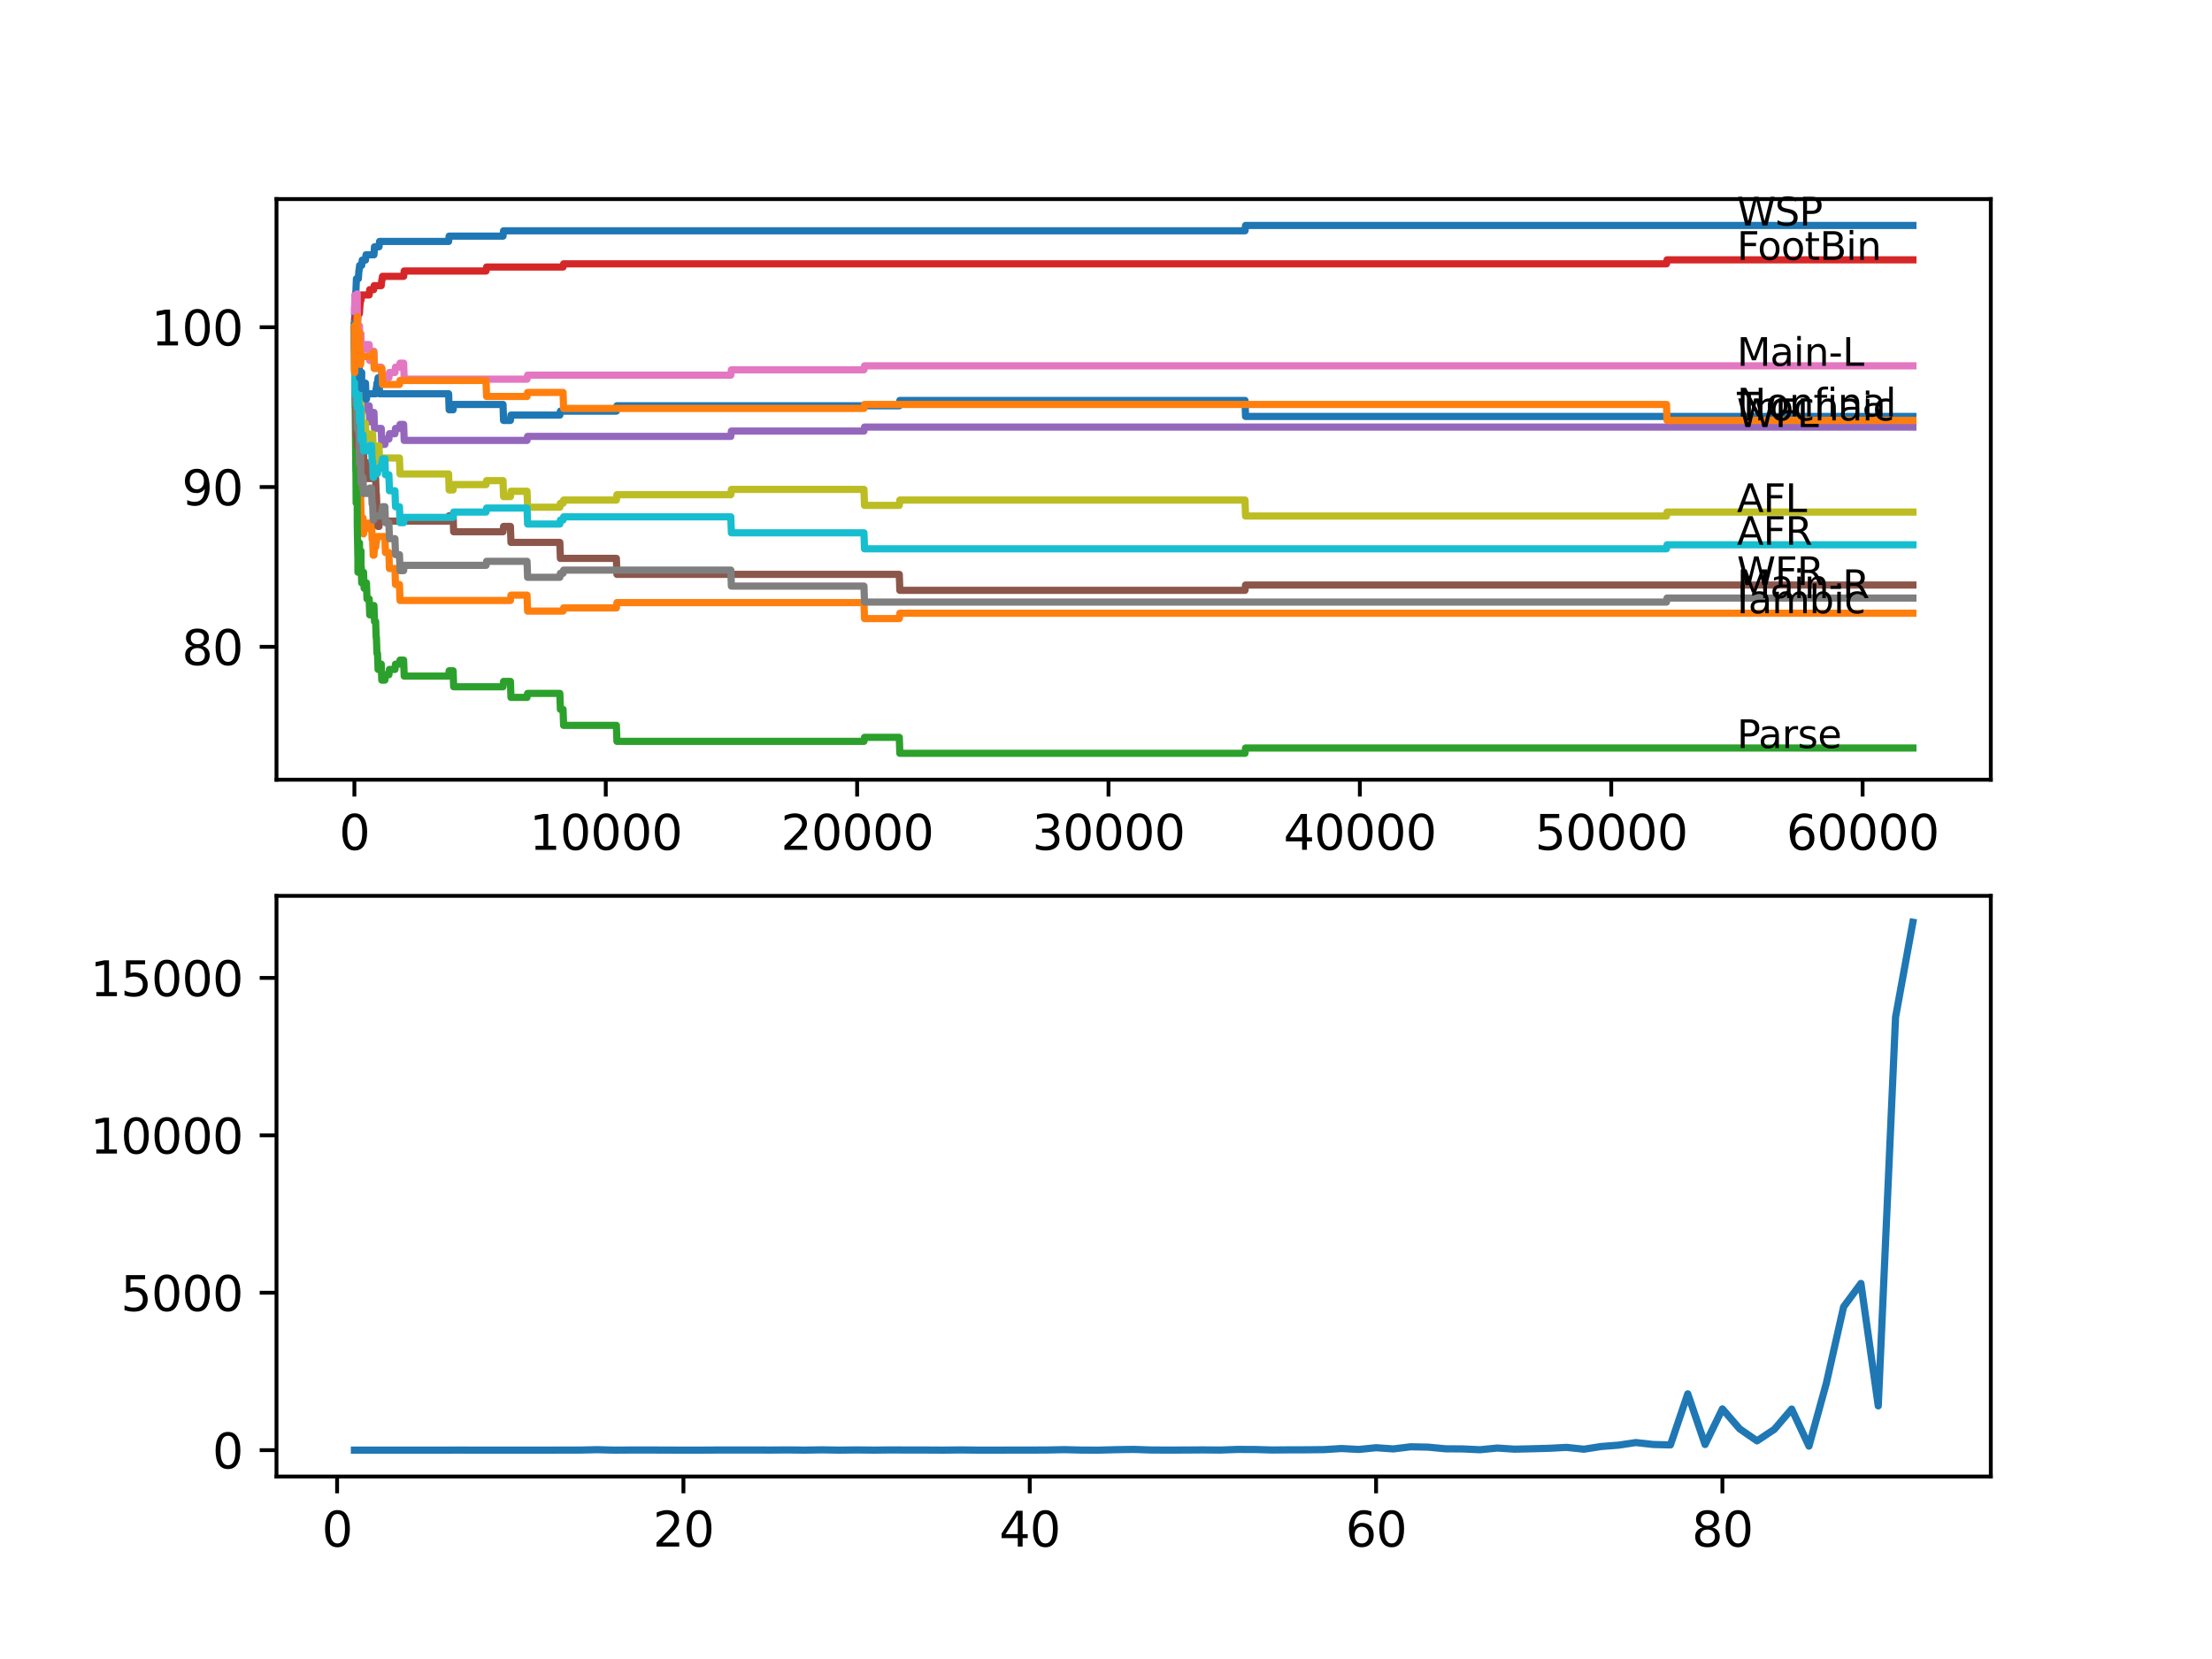 <?xml version="1.0" encoding="utf-8" standalone="no"?>
<!DOCTYPE svg PUBLIC "-//W3C//DTD SVG 1.1//EN"
  "http://www.w3.org/Graphics/SVG/1.1/DTD/svg11.dtd">
<svg xmlns:xlink="http://www.w3.org/1999/xlink" width="460.8pt" height="345.6pt" viewBox="0 0 460.8 345.6" xmlns="http://www.w3.org/2000/svg" version="1.1">
 <defs>
  <style type="text/css">*{stroke-linejoin: round; stroke-linecap: butt}</style>
 </defs>
 <g id="figure_1">
  <g id="patch_1">
   <path d="M 0 345.6 
L 460.8 345.6 
L 460.8 0 
L 0 0 
z
" style="fill: #ffffff"/>
  </g>
  <g id="axes_1">
   <g id="patch_2">
    <path d="M 57.6 162.432 
L 414.72 162.432 
L 414.72 41.472 
L 57.6 41.472 
z
" style="fill: #ffffff"/>
   </g>
   <g id="matplotlib.axis_1">
    <g id="xtick_1">
     <g id="line2d_1">
      <defs>
       <path id="m4f796304b2" d="M 0 0 
L 0 3.5 
" style="stroke: #000000; stroke-width: 0.8"/>
      </defs>
      <g>
       <use xlink:href="#m4f796304b2" x="73.827" y="162.432" style="stroke: #000000; stroke-width: 0.8"/>
      </g>
     </g>
     <g id="text_1">
      <!-- 0 -->
      <g transform="translate(70.646 177.03)scale(0.1 -0.1)">
       <defs>
        <path id="DejaVuSans-30" d="M 2034 4250 
Q 1547 4250 1301 3770 
Q 1056 3291 1056 2328 
Q 1056 1369 1301 889 
Q 1547 409 2034 409 
Q 2525 409 2770 889 
Q 3016 1369 3016 2328 
Q 3016 3291 2770 3770 
Q 2525 4250 2034 4250 
z
M 2034 4750 
Q 2819 4750 3233 4129 
Q 3647 3509 3647 2328 
Q 3647 1150 3233 529 
Q 2819 -91 2034 -91 
Q 1250 -91 836 529 
Q 422 1150 422 2328 
Q 422 3509 836 4129 
Q 1250 4750 2034 4750 
z
" transform="scale(0.016)"/>
       </defs>
       <use xlink:href="#DejaVuSans-30"/>
      </g>
     </g>
    </g>
    <g id="xtick_2">
     <g id="line2d_2">
      <g>
       <use xlink:href="#m4f796304b2" x="126.192" y="162.432" style="stroke: #000000; stroke-width: 0.8"/>
      </g>
     </g>
     <g id="text_2">
      <!-- 10000 -->
      <g transform="translate(110.286 177.03)scale(0.1 -0.1)">
       <defs>
        <path id="DejaVuSans-31" d="M 794 531 
L 1825 531 
L 1825 4091 
L 703 3866 
L 703 4441 
L 1819 4666 
L 2450 4666 
L 2450 531 
L 3481 531 
L 3481 0 
L 794 0 
L 794 531 
z
" transform="scale(0.016)"/>
       </defs>
       <use xlink:href="#DejaVuSans-31"/>
       <use xlink:href="#DejaVuSans-30" x="63.623"/>
       <use xlink:href="#DejaVuSans-30" x="127.246"/>
       <use xlink:href="#DejaVuSans-30" x="190.869"/>
       <use xlink:href="#DejaVuSans-30" x="254.492"/>
      </g>
     </g>
    </g>
    <g id="xtick_3">
     <g id="line2d_3">
      <g>
       <use xlink:href="#m4f796304b2" x="178.556" y="162.432" style="stroke: #000000; stroke-width: 0.8"/>
      </g>
     </g>
     <g id="text_3">
      <!-- 20000 -->
      <g transform="translate(162.65 177.03)scale(0.1 -0.1)">
       <defs>
        <path id="DejaVuSans-32" d="M 1228 531 
L 3431 531 
L 3431 0 
L 469 0 
L 469 531 
Q 828 903 1448 1529 
Q 2069 2156 2228 2338 
Q 2531 2678 2651 2914 
Q 2772 3150 2772 3378 
Q 2772 3750 2511 3984 
Q 2250 4219 1831 4219 
Q 1534 4219 1204 4116 
Q 875 4013 500 3803 
L 500 4441 
Q 881 4594 1212 4672 
Q 1544 4750 1819 4750 
Q 2544 4750 2975 4387 
Q 3406 4025 3406 3419 
Q 3406 3131 3298 2873 
Q 3191 2616 2906 2266 
Q 2828 2175 2409 1742 
Q 1991 1309 1228 531 
z
" transform="scale(0.016)"/>
       </defs>
       <use xlink:href="#DejaVuSans-32"/>
       <use xlink:href="#DejaVuSans-30" x="63.623"/>
       <use xlink:href="#DejaVuSans-30" x="127.246"/>
       <use xlink:href="#DejaVuSans-30" x="190.869"/>
       <use xlink:href="#DejaVuSans-30" x="254.492"/>
      </g>
     </g>
    </g>
    <g id="xtick_4">
     <g id="line2d_4">
      <g>
       <use xlink:href="#m4f796304b2" x="230.921" y="162.432" style="stroke: #000000; stroke-width: 0.8"/>
      </g>
     </g>
     <g id="text_4">
      <!-- 30000 -->
      <g transform="translate(215.015 177.03)scale(0.1 -0.1)">
       <defs>
        <path id="DejaVuSans-33" d="M 2597 2516 
Q 3050 2419 3304 2112 
Q 3559 1806 3559 1356 
Q 3559 666 3084 287 
Q 2609 -91 1734 -91 
Q 1441 -91 1130 -33 
Q 819 25 488 141 
L 488 750 
Q 750 597 1062 519 
Q 1375 441 1716 441 
Q 2309 441 2620 675 
Q 2931 909 2931 1356 
Q 2931 1769 2642 2001 
Q 2353 2234 1838 2234 
L 1294 2234 
L 1294 2753 
L 1863 2753 
Q 2328 2753 2575 2939 
Q 2822 3125 2822 3475 
Q 2822 3834 2567 4026 
Q 2313 4219 1838 4219 
Q 1578 4219 1281 4162 
Q 984 4106 628 3988 
L 628 4550 
Q 988 4650 1302 4700 
Q 1616 4750 1894 4750 
Q 2613 4750 3031 4423 
Q 3450 4097 3450 3541 
Q 3450 3153 3228 2886 
Q 3006 2619 2597 2516 
z
" transform="scale(0.016)"/>
       </defs>
       <use xlink:href="#DejaVuSans-33"/>
       <use xlink:href="#DejaVuSans-30" x="63.623"/>
       <use xlink:href="#DejaVuSans-30" x="127.246"/>
       <use xlink:href="#DejaVuSans-30" x="190.869"/>
       <use xlink:href="#DejaVuSans-30" x="254.492"/>
      </g>
     </g>
    </g>
    <g id="xtick_5">
     <g id="line2d_5">
      <g>
       <use xlink:href="#m4f796304b2" x="283.285" y="162.432" style="stroke: #000000; stroke-width: 0.8"/>
      </g>
     </g>
     <g id="text_5">
      <!-- 40000 -->
      <g transform="translate(267.379 177.03)scale(0.1 -0.1)">
       <defs>
        <path id="DejaVuSans-34" d="M 2419 4116 
L 825 1625 
L 2419 1625 
L 2419 4116 
z
M 2253 4666 
L 3047 4666 
L 3047 1625 
L 3713 1625 
L 3713 1100 
L 3047 1100 
L 3047 0 
L 2419 0 
L 2419 1100 
L 313 1100 
L 313 1709 
L 2253 4666 
z
" transform="scale(0.016)"/>
       </defs>
       <use xlink:href="#DejaVuSans-34"/>
       <use xlink:href="#DejaVuSans-30" x="63.623"/>
       <use xlink:href="#DejaVuSans-30" x="127.246"/>
       <use xlink:href="#DejaVuSans-30" x="190.869"/>
       <use xlink:href="#DejaVuSans-30" x="254.492"/>
      </g>
     </g>
    </g>
    <g id="xtick_6">
     <g id="line2d_6">
      <g>
       <use xlink:href="#m4f796304b2" x="335.65" y="162.432" style="stroke: #000000; stroke-width: 0.8"/>
      </g>
     </g>
     <g id="text_6">
      <!-- 50000 -->
      <g transform="translate(319.744 177.03)scale(0.1 -0.1)">
       <defs>
        <path id="DejaVuSans-35" d="M 691 4666 
L 3169 4666 
L 3169 4134 
L 1269 4134 
L 1269 2991 
Q 1406 3038 1543 3061 
Q 1681 3084 1819 3084 
Q 2600 3084 3056 2656 
Q 3513 2228 3513 1497 
Q 3513 744 3044 326 
Q 2575 -91 1722 -91 
Q 1428 -91 1123 -41 
Q 819 9 494 109 
L 494 744 
Q 775 591 1075 516 
Q 1375 441 1709 441 
Q 2250 441 2565 725 
Q 2881 1009 2881 1497 
Q 2881 1984 2565 2268 
Q 2250 2553 1709 2553 
Q 1456 2553 1204 2497 
Q 953 2441 691 2322 
L 691 4666 
z
" transform="scale(0.016)"/>
       </defs>
       <use xlink:href="#DejaVuSans-35"/>
       <use xlink:href="#DejaVuSans-30" x="63.623"/>
       <use xlink:href="#DejaVuSans-30" x="127.246"/>
       <use xlink:href="#DejaVuSans-30" x="190.869"/>
       <use xlink:href="#DejaVuSans-30" x="254.492"/>
      </g>
     </g>
    </g>
    <g id="xtick_7">
     <g id="line2d_7">
      <g>
       <use xlink:href="#m4f796304b2" x="388.014" y="162.432" style="stroke: #000000; stroke-width: 0.8"/>
      </g>
     </g>
     <g id="text_7">
      <!-- 60000 -->
      <g transform="translate(372.108 177.03)scale(0.1 -0.1)">
       <defs>
        <path id="DejaVuSans-36" d="M 2113 2584 
Q 1688 2584 1439 2293 
Q 1191 2003 1191 1497 
Q 1191 994 1439 701 
Q 1688 409 2113 409 
Q 2538 409 2786 701 
Q 3034 994 3034 1497 
Q 3034 2003 2786 2293 
Q 2538 2584 2113 2584 
z
M 3366 4563 
L 3366 3988 
Q 3128 4100 2886 4159 
Q 2644 4219 2406 4219 
Q 1781 4219 1451 3797 
Q 1122 3375 1075 2522 
Q 1259 2794 1537 2939 
Q 1816 3084 2150 3084 
Q 2853 3084 3261 2657 
Q 3669 2231 3669 1497 
Q 3669 778 3244 343 
Q 2819 -91 2113 -91 
Q 1303 -91 875 529 
Q 447 1150 447 2328 
Q 447 3434 972 4092 
Q 1497 4750 2381 4750 
Q 2619 4750 2861 4703 
Q 3103 4656 3366 4563 
z
" transform="scale(0.016)"/>
       </defs>
       <use xlink:href="#DejaVuSans-36"/>
       <use xlink:href="#DejaVuSans-30" x="63.623"/>
       <use xlink:href="#DejaVuSans-30" x="127.246"/>
       <use xlink:href="#DejaVuSans-30" x="190.869"/>
       <use xlink:href="#DejaVuSans-30" x="254.492"/>
      </g>
     </g>
    </g>
   </g>
   <g id="matplotlib.axis_2">
    <g id="ytick_1">
     <g id="line2d_8">
      <defs>
       <path id="m5d26075608" d="M 0 0 
L -3.5 0 
" style="stroke: #000000; stroke-width: 0.8"/>
      </defs>
      <g>
       <use xlink:href="#m5d26075608" x="57.6" y="134.741" style="stroke: #000000; stroke-width: 0.8"/>
      </g>
     </g>
     <g id="text_8">
      <!-- 80 -->
      <g transform="translate(37.875 138.541)scale(0.1 -0.1)">
       <defs>
        <path id="DejaVuSans-38" d="M 2034 2216 
Q 1584 2216 1326 1975 
Q 1069 1734 1069 1313 
Q 1069 891 1326 650 
Q 1584 409 2034 409 
Q 2484 409 2743 651 
Q 3003 894 3003 1313 
Q 3003 1734 2745 1975 
Q 2488 2216 2034 2216 
z
M 1403 2484 
Q 997 2584 770 2862 
Q 544 3141 544 3541 
Q 544 4100 942 4425 
Q 1341 4750 2034 4750 
Q 2731 4750 3128 4425 
Q 3525 4100 3525 3541 
Q 3525 3141 3298 2862 
Q 3072 2584 2669 2484 
Q 3125 2378 3379 2068 
Q 3634 1759 3634 1313 
Q 3634 634 3220 271 
Q 2806 -91 2034 -91 
Q 1263 -91 848 271 
Q 434 634 434 1313 
Q 434 1759 690 2068 
Q 947 2378 1403 2484 
z
M 1172 3481 
Q 1172 3119 1398 2916 
Q 1625 2713 2034 2713 
Q 2441 2713 2670 2916 
Q 2900 3119 2900 3481 
Q 2900 3844 2670 4047 
Q 2441 4250 2034 4250 
Q 1625 4250 1398 4047 
Q 1172 3844 1172 3481 
z
" transform="scale(0.016)"/>
       </defs>
       <use xlink:href="#DejaVuSans-38"/>
       <use xlink:href="#DejaVuSans-30" x="63.623"/>
      </g>
     </g>
    </g>
    <g id="ytick_2">
     <g id="line2d_9">
      <g>
       <use xlink:href="#m5d26075608" x="57.6" y="101.453" style="stroke: #000000; stroke-width: 0.8"/>
      </g>
     </g>
     <g id="text_9">
      <!-- 90 -->
      <g transform="translate(37.875 105.252)scale(0.1 -0.1)">
       <defs>
        <path id="DejaVuSans-39" d="M 703 97 
L 703 672 
Q 941 559 1184 500 
Q 1428 441 1663 441 
Q 2288 441 2617 861 
Q 2947 1281 2994 2138 
Q 2813 1869 2534 1725 
Q 2256 1581 1919 1581 
Q 1219 1581 811 2004 
Q 403 2428 403 3163 
Q 403 3881 828 4315 
Q 1253 4750 1959 4750 
Q 2769 4750 3195 4129 
Q 3622 3509 3622 2328 
Q 3622 1225 3098 567 
Q 2575 -91 1691 -91 
Q 1453 -91 1209 -44 
Q 966 3 703 97 
z
M 1959 2075 
Q 2384 2075 2632 2365 
Q 2881 2656 2881 3163 
Q 2881 3666 2632 3958 
Q 2384 4250 1959 4250 
Q 1534 4250 1286 3958 
Q 1038 3666 1038 3163 
Q 1038 2656 1286 2365 
Q 1534 2075 1959 2075 
z
" transform="scale(0.016)"/>
       </defs>
       <use xlink:href="#DejaVuSans-39"/>
       <use xlink:href="#DejaVuSans-30" x="63.623"/>
      </g>
     </g>
    </g>
    <g id="ytick_3">
     <g id="line2d_10">
      <g>
       <use xlink:href="#m5d26075608" x="57.6" y="68.164" style="stroke: #000000; stroke-width: 0.8"/>
      </g>
     </g>
     <g id="text_10">
      <!-- 100 -->
      <g transform="translate(31.512 71.963)scale(0.1 -0.1)">
       <use xlink:href="#DejaVuSans-31"/>
       <use xlink:href="#DejaVuSans-30" x="63.623"/>
       <use xlink:href="#DejaVuSans-30" x="127.246"/>
      </g>
     </g>
    </g>
   </g>
   <g id="line2d_11">
    <path d="M 73.833 68.164 
L 73.843 68.164 
L 73.985 61.506 
L 74 61.506 
L 74.115 60.84 
L 74.136 60.84 
L 74.252 58.066 
L 74.65 58.066 
L 74.765 56.402 
L 74.801 56.402 
L 74.917 55.292 
L 75.346 55.292 
L 75.461 54.183 
L 76.137 54.183 
L 76.252 53.073 
L 77.901 53.073 
L 78.017 51.409 
L 78.954 51.409 
L 79.069 50.299 
L 93.454 50.299 
L 93.569 49.189 
L 104.785 49.189 
L 104.901 48.08 
L 259.355 48.08 
L 259.47 46.97 
L 398.487 46.97 
L 398.487 46.97 
" clip-path="url(#pbc86c8e900)" style="fill: none; stroke: #1f77b4; stroke-width: 1.5; stroke-linecap: square"/>
   </g>
   <g id="line2d_12">
    <path d="M 73.833 68.164 
L 73.848 68.164 
L 73.917 72.492 
L 73.964 71.382 
L 74.021 71.382 
L 74.136 75.82 
L 74.246 73.046 
L 74.367 79.704 
L 74.372 79.704 
L 74.498 89.025 
L 74.566 89.025 
L 74.686 95.683 
L 74.775 95.683 
L 74.896 102.34 
L 75.121 102.34 
L 75.241 108.998 
L 75.257 108.998 
L 75.372 107.888 
L 75.618 107.888 
L 75.734 111.217 
L 75.849 110.108 
L 76.341 110.108 
L 76.456 108.998 
L 77.404 108.998 
L 77.519 112.327 
L 77.629 112.327 
L 77.744 115.656 
L 77.901 115.656 
L 78.017 113.991 
L 78.252 113.991 
L 78.367 112.882 
L 78.415 112.882 
L 78.53 111.772 
L 80.179 111.772 
L 80.295 115.101 
L 81.012 115.101 
L 81.127 118.43 
L 82.274 118.43 
L 82.389 121.759 
L 83.216 121.759 
L 83.332 125.088 
L 106.33 125.088 
L 106.445 123.978 
L 109.791 123.978 
L 109.907 127.307 
L 117.295 127.307 
L 117.41 126.641 
L 128.402 126.641 
L 128.517 125.531 
L 179.976 125.531 
L 180.091 128.86 
L 187.338 128.86 
L 187.453 127.751 
L 398.487 127.751 
L 398.487 127.751 
" clip-path="url(#pbc86c8e900)" style="fill: none; stroke: #ff7f0e; stroke-width: 1.5; stroke-linecap: square"/>
   </g>
   <g id="line2d_13">
    <path d="M 73.833 68.164 
L 73.969 84.808 
L 73.995 84.808 
L 74.126 98.124 
L 74.152 98.124 
L 74.194 104.782 
L 74.267 103.672 
L 74.351 103.672 
L 74.414 102.562 
L 74.424 109.22 
L 74.545 115.878 
L 74.555 115.878 
L 74.566 119.207 
L 74.655 115.323 
L 74.665 115.323 
L 74.801 115.323 
L 74.89 113.104 
L 74.896 116.433 
L 74.906 116.433 
L 75.121 116.433 
L 75.199 114.768 
L 75.205 118.097 
L 75.22 118.097 
L 75.257 118.097 
L 75.346 121.426 
L 75.367 120.316 
L 75.618 120.316 
L 75.734 119.207 
L 75.849 122.536 
L 76.137 122.536 
L 76.252 121.426 
L 76.341 121.426 
L 76.456 124.755 
L 76.901 124.755 
L 77.016 128.084 
L 77.404 128.084 
L 77.519 126.974 
L 77.629 126.974 
L 77.744 126.142 
L 77.901 126.142 
L 78.017 129.471 
L 78.252 129.471 
L 78.367 132.8 
L 78.415 132.8 
L 78.53 136.128 
L 78.645 136.128 
L 78.76 139.457 
L 78.954 139.457 
L 79.069 138.348 
L 79.415 138.348 
L 79.53 141.677 
L 80.179 141.677 
L 80.295 140.567 
L 81.012 140.567 
L 81.127 139.457 
L 82.274 139.457 
L 82.389 138.348 
L 83.216 138.348 
L 83.332 137.515 
L 84.086 137.515 
L 84.201 140.844 
L 93.454 140.844 
L 93.569 139.735 
L 94.391 139.735 
L 94.506 143.064 
L 104.785 143.064 
L 104.901 141.954 
L 106.33 141.954 
L 106.445 145.283 
L 109.791 145.283 
L 109.907 144.451 
L 116.625 144.451 
L 116.74 147.779 
L 117.295 147.779 
L 117.41 151.108 
L 128.402 151.108 
L 128.517 154.437 
L 179.976 154.437 
L 180.091 153.605 
L 187.338 153.605 
L 187.453 156.934 
L 259.355 156.934 
L 259.47 155.824 
L 398.487 155.824 
L 398.487 155.824 
" clip-path="url(#pbc86c8e900)" style="fill: none; stroke: #2ca02c; stroke-width: 1.5; stroke-linecap: square"/>
   </g>
   <g id="line2d_14">
    <path d="M 73.833 68.164 
L 73.869 68.164 
L 73.89 66.389 
L 73.896 69.717 
L 73.969 69.717 
L 73.995 69.717 
L 74 73.046 
L 74.105 70.716 
L 74.11 70.716 
L 74.225 69.606 
L 74.252 69.606 
L 74.351 67.942 
L 74.414 71.271 
L 74.44 67.554 
L 74.461 67.554 
L 74.472 67.554 
L 74.592 65.334 
L 74.875 65.334 
L 74.995 63.393 
L 75.011 63.393 
L 75.126 62.56 
L 75.199 62.56 
L 75.315 61.451 
L 76.901 61.451 
L 77.016 60.341 
L 77.833 60.341 
L 77.949 59.509 
L 79.415 59.509 
L 79.53 58.399 
L 79.572 58.399 
L 79.687 57.567 
L 84.086 57.567 
L 84.201 56.457 
L 101.251 56.457 
L 101.366 55.625 
L 117.295 55.625 
L 117.41 54.959 
L 347.16 54.959 
L 347.275 54.127 
L 398.487 54.127 
L 398.487 54.127 
" clip-path="url(#pbc86c8e900)" style="fill: none; stroke: #d62728; stroke-width: 1.5; stroke-linecap: square"/>
   </g>
   <g id="line2d_15">
    <path d="M 73.833 68.164 
L 74 68.164 
L 74.115 71.493 
L 74.33 71.493 
L 74.414 69.551 
L 74.419 72.88 
L 74.54 79.538 
L 74.555 79.538 
L 74.571 82.866 
L 74.665 81.757 
L 74.833 81.757 
L 74.89 80.647 
L 74.896 83.976 
L 74.932 83.976 
L 75.121 83.976 
L 75.199 82.312 
L 75.205 85.641 
L 75.22 85.641 
L 75.618 85.641 
L 75.734 84.531 
L 76.901 84.531 
L 77.016 87.86 
L 77.404 87.86 
L 77.519 86.75 
L 77.629 86.75 
L 77.744 85.918 
L 77.901 85.918 
L 78.017 89.247 
L 79.415 89.247 
L 79.53 92.576 
L 80.179 92.576 
L 80.295 91.466 
L 81.012 91.466 
L 81.127 90.356 
L 82.274 90.356 
L 82.389 89.247 
L 83.216 89.247 
L 83.332 88.415 
L 84.086 88.415 
L 84.201 91.743 
L 109.791 91.743 
L 109.907 90.911 
L 152.243 90.911 
L 152.359 89.802 
L 179.976 89.802 
L 180.091 88.969 
L 398.487 88.969 
L 398.487 88.969 
" clip-path="url(#pbc86c8e900)" style="fill: none; stroke: #9467bd; stroke-width: 1.5; stroke-linecap: square"/>
   </g>
   <g id="line2d_16">
    <path d="M 73.833 68.164 
L 73.958 78.151 
L 74 78.151 
L 74.047 77.485 
L 74.053 80.814 
L 74.063 80.814 
L 74.184 87.471 
L 74.189 87.471 
L 74.194 90.8 
L 74.299 89.691 
L 74.33 89.691 
L 74.445 93.02 
L 74.801 93.02 
L 74.917 91.91 
L 75.257 91.91 
L 75.346 95.239 
L 75.367 94.129 
L 75.734 94.129 
L 75.849 97.458 
L 76.137 97.458 
L 76.252 96.348 
L 76.341 96.348 
L 76.456 99.677 
L 78.252 99.677 
L 78.367 103.006 
L 78.415 103.006 
L 78.53 106.335 
L 78.645 106.335 
L 78.76 109.664 
L 78.954 109.664 
L 79.069 108.554 
L 93.454 108.554 
L 93.569 107.445 
L 94.391 107.445 
L 94.506 110.774 
L 104.785 110.774 
L 104.901 109.664 
L 106.33 109.664 
L 106.445 112.993 
L 116.625 112.993 
L 116.74 116.322 
L 128.402 116.322 
L 128.517 119.65 
L 187.338 119.65 
L 187.453 122.979 
L 259.355 122.979 
L 259.47 121.87 
L 398.487 121.87 
L 398.487 121.87 
" clip-path="url(#pbc86c8e900)" style="fill: none; stroke: #8c564b; stroke-width: 1.5; stroke-linecap: square"/>
   </g>
   <g id="line2d_17">
    <path d="M 73.833 64.835 
L 73.838 64.835 
L 73.953 61.506 
L 74 61.506 
L 74.115 64.835 
L 74.152 64.835 
L 74.267 63.171 
L 74.33 63.171 
L 74.414 61.229 
L 74.419 64.558 
L 74.54 71.215 
L 74.555 71.215 
L 74.566 74.544 
L 74.665 72.325 
L 74.812 72.325 
L 74.89 67.887 
L 74.922 71.215 
L 75.121 71.215 
L 75.199 69.551 
L 75.205 72.88 
L 75.22 72.88 
L 75.618 72.88 
L 75.734 71.77 
L 76.901 71.77 
L 77.016 75.099 
L 77.404 75.099 
L 77.519 73.99 
L 77.629 73.99 
L 77.744 73.157 
L 77.901 73.157 
L 78.017 76.486 
L 79.415 76.486 
L 79.53 79.815 
L 80.179 79.815 
L 80.295 78.705 
L 81.012 78.705 
L 81.127 77.596 
L 82.274 77.596 
L 82.389 76.486 
L 83.216 76.486 
L 83.332 75.654 
L 84.086 75.654 
L 84.201 78.983 
L 109.791 78.983 
L 109.907 78.151 
L 152.243 78.151 
L 152.359 77.041 
L 179.976 77.041 
L 180.091 76.209 
L 398.487 76.209 
L 398.487 76.209 
" clip-path="url(#pbc86c8e900)" style="fill: none; stroke: #e377c2; stroke-width: 1.5; stroke-linecap: square"/>
   </g>
   <g id="line2d_18">
    <path d="M 73.833 71.493 
L 73.838 70.661 
L 73.864 77.318 
L 73.89 76.653 
L 74 83.31 
L 74.011 82.645 
L 74.058 82.645 
L 74.152 80.98 
L 74.157 84.309 
L 74.252 84.309 
L 74.33 82.645 
L 74.335 85.973 
L 74.351 85.973 
L 74.414 89.302 
L 74.44 85.585 
L 74.461 85.585 
L 74.472 85.585 
L 74.566 83.366 
L 74.571 86.695 
L 74.686 90.024 
L 74.812 90.024 
L 74.875 96.681 
L 74.927 94.739 
L 75.011 94.739 
L 75.121 93.907 
L 75.199 100.565 
L 75.236 99.455 
L 75.618 99.455 
L 75.734 102.784 
L 76.901 102.784 
L 77.016 101.675 
L 77.404 101.675 
L 77.519 105.003 
L 77.629 105.003 
L 77.744 108.332 
L 77.833 108.332 
L 77.949 107.5 
L 79.415 107.5 
L 79.53 106.39 
L 79.572 106.39 
L 79.687 105.558 
L 80.179 105.558 
L 80.295 108.887 
L 81.012 108.887 
L 81.127 112.216 
L 82.274 112.216 
L 82.389 115.545 
L 83.216 115.545 
L 83.332 118.874 
L 84.086 118.874 
L 84.201 117.764 
L 101.251 117.764 
L 101.366 116.932 
L 109.791 116.932 
L 109.907 120.261 
L 116.625 120.261 
L 116.74 119.429 
L 117.295 119.429 
L 117.41 118.763 
L 152.243 118.763 
L 152.359 122.092 
L 179.976 122.092 
L 180.091 125.421 
L 347.16 125.421 
L 347.275 124.588 
L 398.487 124.588 
L 398.487 124.588 
" clip-path="url(#pbc86c8e900)" style="fill: none; stroke: #7f7f7f; stroke-width: 1.5; stroke-linecap: square"/>
   </g>
   <g id="line2d_19">
    <path d="M 73.833 68.164 
L 73.843 67.332 
L 73.864 76.209 
L 73.88 74.433 
L 73.885 77.762 
L 73.896 73.324 
L 73.99 75.543 
L 74 75.543 
L 74.047 78.872 
L 74.074 74.988 
L 74.11 74.988 
L 74.152 73.879 
L 74.199 79.427 
L 74.252 79.427 
L 74.377 76.93 
L 74.424 76.93 
L 74.545 75.432 
L 74.65 75.432 
L 74.765 78.761 
L 74.801 78.761 
L 74.875 82.09 
L 74.911 81.258 
L 75.011 81.258 
L 75.121 80.425 
L 75.241 87.083 
L 75.257 87.083 
L 75.346 85.973 
L 75.351 89.302 
L 75.357 89.302 
L 75.734 89.302 
L 75.849 88.193 
L 76.137 88.193 
L 76.252 91.522 
L 76.341 91.522 
L 76.456 90.412 
L 77.629 90.412 
L 77.744 93.741 
L 77.833 93.741 
L 77.901 92.909 
L 77.907 96.237 
L 77.928 96.237 
L 78.252 96.237 
L 78.367 95.128 
L 78.415 95.128 
L 78.53 94.018 
L 78.645 94.018 
L 78.76 92.909 
L 78.954 92.909 
L 79.069 96.237 
L 79.572 96.237 
L 79.687 95.405 
L 83.216 95.405 
L 83.332 98.734 
L 93.454 98.734 
L 93.569 102.063 
L 94.391 102.063 
L 94.506 100.953 
L 101.251 100.953 
L 101.366 100.121 
L 104.785 100.121 
L 104.901 103.45 
L 106.33 103.45 
L 106.445 102.34 
L 109.791 102.34 
L 109.907 105.669 
L 116.625 105.669 
L 116.74 104.837 
L 117.295 104.837 
L 117.41 104.171 
L 128.402 104.171 
L 128.517 103.062 
L 152.243 103.062 
L 152.359 101.952 
L 179.976 101.952 
L 180.091 105.281 
L 187.338 105.281 
L 187.453 104.171 
L 259.355 104.171 
L 259.47 107.5 
L 347.16 107.5 
L 347.275 106.668 
L 398.487 106.668 
L 398.487 106.668 
" clip-path="url(#pbc86c8e900)" style="fill: none; stroke: #bcbd22; stroke-width: 1.5; stroke-linecap: square"/>
   </g>
   <g id="line2d_20">
    <path d="M 73.833 68.164 
L 73.854 67.332 
L 73.896 75.543 
L 74 82.201 
L 74.016 81.535 
L 74.058 81.535 
L 74.178 79.871 
L 74.252 79.871 
L 74.33 78.206 
L 74.335 81.535 
L 74.351 81.535 
L 74.414 84.864 
L 74.44 81.147 
L 74.461 81.147 
L 74.472 81.147 
L 74.571 77.818 
L 74.582 81.147 
L 74.65 81.147 
L 74.765 84.475 
L 74.833 84.475 
L 74.875 87.804 
L 74.943 85.862 
L 75.011 85.862 
L 75.121 85.03 
L 75.199 91.688 
L 75.236 90.578 
L 75.618 90.578 
L 75.734 93.907 
L 76.901 93.907 
L 77.016 92.798 
L 77.404 92.798 
L 77.519 96.126 
L 77.629 96.126 
L 77.744 99.455 
L 77.833 99.455 
L 77.949 98.623 
L 78.645 98.623 
L 78.76 97.514 
L 79.415 97.514 
L 79.53 96.404 
L 79.572 96.404 
L 79.687 95.572 
L 80.179 95.572 
L 80.295 98.901 
L 81.012 98.901 
L 81.127 102.229 
L 82.274 102.229 
L 82.389 105.558 
L 83.216 105.558 
L 83.332 108.887 
L 84.086 108.887 
L 84.201 107.778 
L 94.391 107.778 
L 94.506 106.668 
L 101.251 106.668 
L 101.366 105.836 
L 109.791 105.836 
L 109.907 109.165 
L 116.625 109.165 
L 116.74 108.332 
L 117.295 108.332 
L 117.41 107.667 
L 152.243 107.667 
L 152.359 110.995 
L 179.976 110.995 
L 180.091 114.324 
L 347.16 114.324 
L 347.275 113.492 
L 398.487 113.492 
L 398.487 113.492 
" clip-path="url(#pbc86c8e900)" style="fill: none; stroke: #17becf; stroke-width: 1.5; stroke-linecap: square"/>
   </g>
   <g id="line2d_21">
    <path d="M 73.833 68.164 
L 73.843 67.332 
L 73.885 72.88 
L 73.896 71.77 
L 74.011 77.318 
L 74.047 77.318 
L 74.173 73.99 
L 74.189 73.99 
L 74.194 72.88 
L 74.199 76.209 
L 74.288 76.209 
L 74.33 76.209 
L 74.445 75.377 
L 74.801 75.377 
L 74.917 78.705 
L 75.257 78.705 
L 75.346 77.596 
L 75.351 80.925 
L 75.357 80.925 
L 75.734 80.925 
L 75.849 79.815 
L 76.137 79.815 
L 76.252 83.144 
L 76.341 83.144 
L 76.456 82.034 
L 78.252 82.034 
L 78.367 80.925 
L 78.415 80.925 
L 78.53 79.815 
L 78.645 79.815 
L 78.76 78.705 
L 78.954 78.705 
L 79.069 82.034 
L 93.454 82.034 
L 93.569 85.363 
L 94.391 85.363 
L 94.506 84.254 
L 104.785 84.254 
L 104.901 87.582 
L 106.33 87.582 
L 106.445 86.473 
L 116.625 86.473 
L 116.74 85.641 
L 128.402 85.641 
L 128.517 84.531 
L 187.338 84.531 
L 187.453 83.421 
L 259.355 83.421 
L 259.47 86.75 
L 398.487 86.75 
L 398.487 86.75 
" clip-path="url(#pbc86c8e900)" style="fill: none; stroke: #1f77b4; stroke-width: 1.5; stroke-linecap: square"/>
   </g>
   <g id="line2d_22">
    <path d="M 73.833 68.164 
L 73.843 68.164 
L 73.906 77.596 
L 73.964 74.267 
L 73.995 74.267 
L 74.058 67.609 
L 74.11 70.938 
L 74.136 70.938 
L 74.152 74.267 
L 74.246 72.602 
L 74.294 69.274 
L 74.356 72.602 
L 74.372 72.602 
L 74.424 65.945 
L 74.487 69.274 
L 74.65 69.274 
L 74.765 72.602 
L 74.775 72.602 
L 74.875 69.274 
L 74.885 72.602 
L 75.011 72.602 
L 75.121 75.931 
L 75.241 74.267 
L 77.629 74.267 
L 77.744 73.435 
L 77.833 73.435 
L 77.949 76.764 
L 79.572 76.764 
L 79.687 80.092 
L 83.216 80.092 
L 83.332 79.26 
L 101.251 79.26 
L 101.366 82.589 
L 109.791 82.589 
L 109.907 81.757 
L 117.295 81.757 
L 117.41 85.086 
L 179.976 85.086 
L 180.091 84.254 
L 347.16 84.254 
L 347.275 87.582 
L 398.487 87.582 
L 398.487 87.582 
" clip-path="url(#pbc86c8e900)" style="fill: none; stroke: #ff7f0e; stroke-width: 1.5; stroke-linecap: square"/>
   </g>
   <g id="patch_3">
    <path d="M 57.6 162.432 
L 57.6 41.472 
" style="fill: none; stroke: #000000; stroke-width: 0.8; stroke-linejoin: miter; stroke-linecap: square"/>
   </g>
   <g id="patch_4">
    <path d="M 414.72 162.432 
L 414.72 41.472 
" style="fill: none; stroke: #000000; stroke-width: 0.8; stroke-linejoin: miter; stroke-linecap: square"/>
   </g>
   <g id="patch_5">
    <path d="M 57.6 162.432 
L 414.72 162.432 
" style="fill: none; stroke: #000000; stroke-width: 0.8; stroke-linejoin: miter; stroke-linecap: square"/>
   </g>
   <g id="patch_6">
    <path d="M 57.6 41.472 
L 414.72 41.472 
" style="fill: none; stroke: #000000; stroke-width: 0.8; stroke-linejoin: miter; stroke-linecap: square"/>
   </g>
   <g id="text_11">
    <!-- WSP -->
    <g transform="translate(361.832 46.97)scale(0.08 -0.08)">
     <defs>
      <path id="DejaVuSans-57" d="M 213 4666 
L 850 4666 
L 1831 722 
L 2809 4666 
L 3519 4666 
L 4500 722 
L 5478 4666 
L 6119 4666 
L 4947 0 
L 4153 0 
L 3169 4050 
L 2175 0 
L 1381 0 
L 213 4666 
z
" transform="scale(0.016)"/>
      <path id="DejaVuSans-53" d="M 3425 4513 
L 3425 3897 
Q 3066 4069 2747 4153 
Q 2428 4238 2131 4238 
Q 1616 4238 1336 4038 
Q 1056 3838 1056 3469 
Q 1056 3159 1242 3001 
Q 1428 2844 1947 2747 
L 2328 2669 
Q 3034 2534 3370 2195 
Q 3706 1856 3706 1288 
Q 3706 609 3251 259 
Q 2797 -91 1919 -91 
Q 1588 -91 1214 -16 
Q 841 59 441 206 
L 441 856 
Q 825 641 1194 531 
Q 1563 422 1919 422 
Q 2459 422 2753 634 
Q 3047 847 3047 1241 
Q 3047 1584 2836 1778 
Q 2625 1972 2144 2069 
L 1759 2144 
Q 1053 2284 737 2584 
Q 422 2884 422 3419 
Q 422 4038 858 4394 
Q 1294 4750 2059 4750 
Q 2388 4750 2728 4690 
Q 3069 4631 3425 4513 
z
" transform="scale(0.016)"/>
      <path id="DejaVuSans-50" d="M 1259 4147 
L 1259 2394 
L 2053 2394 
Q 2494 2394 2734 2622 
Q 2975 2850 2975 3272 
Q 2975 3691 2734 3919 
Q 2494 4147 2053 4147 
L 1259 4147 
z
M 628 4666 
L 2053 4666 
Q 2838 4666 3239 4311 
Q 3641 3956 3641 3272 
Q 3641 2581 3239 2228 
Q 2838 1875 2053 1875 
L 1259 1875 
L 1259 0 
L 628 0 
L 628 4666 
z
" transform="scale(0.016)"/>
     </defs>
     <use xlink:href="#DejaVuSans-57"/>
     <use xlink:href="#DejaVuSans-53" x="98.877"/>
     <use xlink:href="#DejaVuSans-50" x="162.354"/>
    </g>
   </g>
   <g id="text_12">
    <!-- Iambic -->
    <g transform="translate(361.832 127.751)scale(0.08 -0.08)">
     <defs>
      <path id="DejaVuSans-49" d="M 628 4666 
L 1259 4666 
L 1259 0 
L 628 0 
L 628 4666 
z
" transform="scale(0.016)"/>
      <path id="DejaVuSans-61" d="M 2194 1759 
Q 1497 1759 1228 1600 
Q 959 1441 959 1056 
Q 959 750 1161 570 
Q 1363 391 1709 391 
Q 2188 391 2477 730 
Q 2766 1069 2766 1631 
L 2766 1759 
L 2194 1759 
z
M 3341 1997 
L 3341 0 
L 2766 0 
L 2766 531 
Q 2569 213 2275 61 
Q 1981 -91 1556 -91 
Q 1019 -91 701 211 
Q 384 513 384 1019 
Q 384 1609 779 1909 
Q 1175 2209 1959 2209 
L 2766 2209 
L 2766 2266 
Q 2766 2663 2505 2880 
Q 2244 3097 1772 3097 
Q 1472 3097 1187 3025 
Q 903 2953 641 2809 
L 641 3341 
Q 956 3463 1253 3523 
Q 1550 3584 1831 3584 
Q 2591 3584 2966 3190 
Q 3341 2797 3341 1997 
z
" transform="scale(0.016)"/>
      <path id="DejaVuSans-6d" d="M 3328 2828 
Q 3544 3216 3844 3400 
Q 4144 3584 4550 3584 
Q 5097 3584 5394 3201 
Q 5691 2819 5691 2113 
L 5691 0 
L 5113 0 
L 5113 2094 
Q 5113 2597 4934 2840 
Q 4756 3084 4391 3084 
Q 3944 3084 3684 2787 
Q 3425 2491 3425 1978 
L 3425 0 
L 2847 0 
L 2847 2094 
Q 2847 2600 2669 2842 
Q 2491 3084 2119 3084 
Q 1678 3084 1418 2786 
Q 1159 2488 1159 1978 
L 1159 0 
L 581 0 
L 581 3500 
L 1159 3500 
L 1159 2956 
Q 1356 3278 1631 3431 
Q 1906 3584 2284 3584 
Q 2666 3584 2933 3390 
Q 3200 3197 3328 2828 
z
" transform="scale(0.016)"/>
      <path id="DejaVuSans-62" d="M 3116 1747 
Q 3116 2381 2855 2742 
Q 2594 3103 2138 3103 
Q 1681 3103 1420 2742 
Q 1159 2381 1159 1747 
Q 1159 1113 1420 752 
Q 1681 391 2138 391 
Q 2594 391 2855 752 
Q 3116 1113 3116 1747 
z
M 1159 2969 
Q 1341 3281 1617 3432 
Q 1894 3584 2278 3584 
Q 2916 3584 3314 3078 
Q 3713 2572 3713 1747 
Q 3713 922 3314 415 
Q 2916 -91 2278 -91 
Q 1894 -91 1617 61 
Q 1341 213 1159 525 
L 1159 0 
L 581 0 
L 581 4863 
L 1159 4863 
L 1159 2969 
z
" transform="scale(0.016)"/>
      <path id="DejaVuSans-69" d="M 603 3500 
L 1178 3500 
L 1178 0 
L 603 0 
L 603 3500 
z
M 603 4863 
L 1178 4863 
L 1178 4134 
L 603 4134 
L 603 4863 
z
" transform="scale(0.016)"/>
      <path id="DejaVuSans-63" d="M 3122 3366 
L 3122 2828 
Q 2878 2963 2633 3030 
Q 2388 3097 2138 3097 
Q 1578 3097 1268 2742 
Q 959 2388 959 1747 
Q 959 1106 1268 751 
Q 1578 397 2138 397 
Q 2388 397 2633 464 
Q 2878 531 3122 666 
L 3122 134 
Q 2881 22 2623 -34 
Q 2366 -91 2075 -91 
Q 1284 -91 818 406 
Q 353 903 353 1747 
Q 353 2603 823 3093 
Q 1294 3584 2113 3584 
Q 2378 3584 2631 3529 
Q 2884 3475 3122 3366 
z
" transform="scale(0.016)"/>
     </defs>
     <use xlink:href="#DejaVuSans-49"/>
     <use xlink:href="#DejaVuSans-61" x="29.492"/>
     <use xlink:href="#DejaVuSans-6d" x="90.771"/>
     <use xlink:href="#DejaVuSans-62" x="188.184"/>
     <use xlink:href="#DejaVuSans-69" x="251.66"/>
     <use xlink:href="#DejaVuSans-63" x="279.443"/>
    </g>
   </g>
   <g id="text_13">
    <!-- Parse -->
    <g transform="translate(361.832 155.824)scale(0.08 -0.08)">
     <defs>
      <path id="DejaVuSans-72" d="M 2631 2963 
Q 2534 3019 2420 3045 
Q 2306 3072 2169 3072 
Q 1681 3072 1420 2755 
Q 1159 2438 1159 1844 
L 1159 0 
L 581 0 
L 581 3500 
L 1159 3500 
L 1159 2956 
Q 1341 3275 1631 3429 
Q 1922 3584 2338 3584 
Q 2397 3584 2469 3576 
Q 2541 3569 2628 3553 
L 2631 2963 
z
" transform="scale(0.016)"/>
      <path id="DejaVuSans-73" d="M 2834 3397 
L 2834 2853 
Q 2591 2978 2328 3040 
Q 2066 3103 1784 3103 
Q 1356 3103 1142 2972 
Q 928 2841 928 2578 
Q 928 2378 1081 2264 
Q 1234 2150 1697 2047 
L 1894 2003 
Q 2506 1872 2764 1633 
Q 3022 1394 3022 966 
Q 3022 478 2636 193 
Q 2250 -91 1575 -91 
Q 1294 -91 989 -36 
Q 684 19 347 128 
L 347 722 
Q 666 556 975 473 
Q 1284 391 1588 391 
Q 1994 391 2212 530 
Q 2431 669 2431 922 
Q 2431 1156 2273 1281 
Q 2116 1406 1581 1522 
L 1381 1569 
Q 847 1681 609 1914 
Q 372 2147 372 2553 
Q 372 3047 722 3315 
Q 1072 3584 1716 3584 
Q 2034 3584 2315 3537 
Q 2597 3491 2834 3397 
z
" transform="scale(0.016)"/>
      <path id="DejaVuSans-65" d="M 3597 1894 
L 3597 1613 
L 953 1613 
Q 991 1019 1311 708 
Q 1631 397 2203 397 
Q 2534 397 2845 478 
Q 3156 559 3463 722 
L 3463 178 
Q 3153 47 2828 -22 
Q 2503 -91 2169 -91 
Q 1331 -91 842 396 
Q 353 884 353 1716 
Q 353 2575 817 3079 
Q 1281 3584 2069 3584 
Q 2775 3584 3186 3129 
Q 3597 2675 3597 1894 
z
M 3022 2063 
Q 3016 2534 2758 2815 
Q 2500 3097 2075 3097 
Q 1594 3097 1305 2825 
Q 1016 2553 972 2059 
L 3022 2063 
z
" transform="scale(0.016)"/>
     </defs>
     <use xlink:href="#DejaVuSans-50"/>
     <use xlink:href="#DejaVuSans-61" x="55.803"/>
     <use xlink:href="#DejaVuSans-72" x="117.082"/>
     <use xlink:href="#DejaVuSans-73" x="158.195"/>
     <use xlink:href="#DejaVuSans-65" x="210.295"/>
    </g>
   </g>
   <g id="text_14">
    <!-- FootBin -->
    <g transform="translate(361.832 54.127)scale(0.08 -0.08)">
     <defs>
      <path id="DejaVuSans-46" d="M 628 4666 
L 3309 4666 
L 3309 4134 
L 1259 4134 
L 1259 2759 
L 3109 2759 
L 3109 2228 
L 1259 2228 
L 1259 0 
L 628 0 
L 628 4666 
z
" transform="scale(0.016)"/>
      <path id="DejaVuSans-6f" d="M 1959 3097 
Q 1497 3097 1228 2736 
Q 959 2375 959 1747 
Q 959 1119 1226 758 
Q 1494 397 1959 397 
Q 2419 397 2687 759 
Q 2956 1122 2956 1747 
Q 2956 2369 2687 2733 
Q 2419 3097 1959 3097 
z
M 1959 3584 
Q 2709 3584 3137 3096 
Q 3566 2609 3566 1747 
Q 3566 888 3137 398 
Q 2709 -91 1959 -91 
Q 1206 -91 779 398 
Q 353 888 353 1747 
Q 353 2609 779 3096 
Q 1206 3584 1959 3584 
z
" transform="scale(0.016)"/>
      <path id="DejaVuSans-74" d="M 1172 4494 
L 1172 3500 
L 2356 3500 
L 2356 3053 
L 1172 3053 
L 1172 1153 
Q 1172 725 1289 603 
Q 1406 481 1766 481 
L 2356 481 
L 2356 0 
L 1766 0 
Q 1100 0 847 248 
Q 594 497 594 1153 
L 594 3053 
L 172 3053 
L 172 3500 
L 594 3500 
L 594 4494 
L 1172 4494 
z
" transform="scale(0.016)"/>
      <path id="DejaVuSans-42" d="M 1259 2228 
L 1259 519 
L 2272 519 
Q 2781 519 3026 730 
Q 3272 941 3272 1375 
Q 3272 1813 3026 2020 
Q 2781 2228 2272 2228 
L 1259 2228 
z
M 1259 4147 
L 1259 2741 
L 2194 2741 
Q 2656 2741 2882 2914 
Q 3109 3088 3109 3444 
Q 3109 3797 2882 3972 
Q 2656 4147 2194 4147 
L 1259 4147 
z
M 628 4666 
L 2241 4666 
Q 2963 4666 3353 4366 
Q 3744 4066 3744 3513 
Q 3744 3084 3544 2831 
Q 3344 2578 2956 2516 
Q 3422 2416 3680 2098 
Q 3938 1781 3938 1306 
Q 3938 681 3513 340 
Q 3088 0 2303 0 
L 628 0 
L 628 4666 
z
" transform="scale(0.016)"/>
      <path id="DejaVuSans-6e" d="M 3513 2113 
L 3513 0 
L 2938 0 
L 2938 2094 
Q 2938 2591 2744 2837 
Q 2550 3084 2163 3084 
Q 1697 3084 1428 2787 
Q 1159 2491 1159 1978 
L 1159 0 
L 581 0 
L 581 3500 
L 1159 3500 
L 1159 2956 
Q 1366 3272 1645 3428 
Q 1925 3584 2291 3584 
Q 2894 3584 3203 3211 
Q 3513 2838 3513 2113 
z
" transform="scale(0.016)"/>
     </defs>
     <use xlink:href="#DejaVuSans-46"/>
     <use xlink:href="#DejaVuSans-6f" x="53.895"/>
     <use xlink:href="#DejaVuSans-6f" x="115.076"/>
     <use xlink:href="#DejaVuSans-74" x="176.258"/>
     <use xlink:href="#DejaVuSans-42" x="215.467"/>
     <use xlink:href="#DejaVuSans-69" x="284.07"/>
     <use xlink:href="#DejaVuSans-6e" x="311.854"/>
    </g>
   </g>
   <g id="text_15">
    <!-- WFL -->
    <g transform="translate(361.832 88.969)scale(0.08 -0.08)">
     <defs>
      <path id="DejaVuSans-4c" d="M 628 4666 
L 1259 4666 
L 1259 531 
L 3531 531 
L 3531 0 
L 628 0 
L 628 4666 
z
" transform="scale(0.016)"/>
     </defs>
     <use xlink:href="#DejaVuSans-57"/>
     <use xlink:href="#DejaVuSans-46" x="98.877"/>
     <use xlink:href="#DejaVuSans-4c" x="156.396"/>
    </g>
   </g>
   <g id="text_16">
    <!-- WFR -->
    <g transform="translate(361.832 121.87)scale(0.08 -0.08)">
     <defs>
      <path id="DejaVuSans-52" d="M 2841 2188 
Q 3044 2119 3236 1894 
Q 3428 1669 3622 1275 
L 4263 0 
L 3584 0 
L 2988 1197 
Q 2756 1666 2539 1819 
Q 2322 1972 1947 1972 
L 1259 1972 
L 1259 0 
L 628 0 
L 628 4666 
L 2053 4666 
Q 2853 4666 3247 4331 
Q 3641 3997 3641 3322 
Q 3641 2881 3436 2590 
Q 3231 2300 2841 2188 
z
M 1259 4147 
L 1259 2491 
L 2053 2491 
Q 2509 2491 2742 2702 
Q 2975 2913 2975 3322 
Q 2975 3731 2742 3939 
Q 2509 4147 2053 4147 
L 1259 4147 
z
" transform="scale(0.016)"/>
     </defs>
     <use xlink:href="#DejaVuSans-57"/>
     <use xlink:href="#DejaVuSans-46" x="98.877"/>
     <use xlink:href="#DejaVuSans-52" x="156.396"/>
    </g>
   </g>
   <g id="text_17">
    <!-- Main-L -->
    <g transform="translate(361.832 76.209)scale(0.08 -0.08)">
     <defs>
      <path id="DejaVuSans-4d" d="M 628 4666 
L 1569 4666 
L 2759 1491 
L 3956 4666 
L 4897 4666 
L 4897 0 
L 4281 0 
L 4281 4097 
L 3078 897 
L 2444 897 
L 1241 4097 
L 1241 0 
L 628 0 
L 628 4666 
z
" transform="scale(0.016)"/>
      <path id="DejaVuSans-2d" d="M 313 2009 
L 1997 2009 
L 1997 1497 
L 313 1497 
L 313 2009 
z
" transform="scale(0.016)"/>
     </defs>
     <use xlink:href="#DejaVuSans-4d"/>
     <use xlink:href="#DejaVuSans-61" x="86.279"/>
     <use xlink:href="#DejaVuSans-69" x="147.559"/>
     <use xlink:href="#DejaVuSans-6e" x="175.342"/>
     <use xlink:href="#DejaVuSans-2d" x="238.721"/>
     <use xlink:href="#DejaVuSans-4c" x="274.805"/>
    </g>
   </g>
   <g id="text_18">
    <!-- Main-R -->
    <g transform="translate(361.832 124.588)scale(0.08 -0.08)">
     <use xlink:href="#DejaVuSans-4d"/>
     <use xlink:href="#DejaVuSans-61" x="86.279"/>
     <use xlink:href="#DejaVuSans-69" x="147.559"/>
     <use xlink:href="#DejaVuSans-6e" x="175.342"/>
     <use xlink:href="#DejaVuSans-2d" x="238.721"/>
     <use xlink:href="#DejaVuSans-52" x="274.805"/>
    </g>
   </g>
   <g id="text_19">
    <!-- AFL -->
    <g transform="translate(361.832 106.668)scale(0.08 -0.08)">
     <defs>
      <path id="DejaVuSans-41" d="M 2188 4044 
L 1331 1722 
L 3047 1722 
L 2188 4044 
z
M 1831 4666 
L 2547 4666 
L 4325 0 
L 3669 0 
L 3244 1197 
L 1141 1197 
L 716 0 
L 50 0 
L 1831 4666 
z
" transform="scale(0.016)"/>
     </defs>
     <use xlink:href="#DejaVuSans-41"/>
     <use xlink:href="#DejaVuSans-46" x="68.408"/>
     <use xlink:href="#DejaVuSans-4c" x="125.928"/>
    </g>
   </g>
   <g id="text_20">
    <!-- AFR -->
    <g transform="translate(361.832 113.492)scale(0.08 -0.08)">
     <use xlink:href="#DejaVuSans-41"/>
     <use xlink:href="#DejaVuSans-46" x="68.408"/>
     <use xlink:href="#DejaVuSans-52" x="125.928"/>
    </g>
   </g>
   <g id="text_21">
    <!-- Nonfinal -->
    <g transform="translate(361.832 86.75)scale(0.08 -0.08)">
     <defs>
      <path id="DejaVuSans-4e" d="M 628 4666 
L 1478 4666 
L 3547 763 
L 3547 4666 
L 4159 4666 
L 4159 0 
L 3309 0 
L 1241 3903 
L 1241 0 
L 628 0 
L 628 4666 
z
" transform="scale(0.016)"/>
      <path id="DejaVuSans-66" d="M 2375 4863 
L 2375 4384 
L 1825 4384 
Q 1516 4384 1395 4259 
Q 1275 4134 1275 3809 
L 1275 3500 
L 2222 3500 
L 2222 3053 
L 1275 3053 
L 1275 0 
L 697 0 
L 697 3053 
L 147 3053 
L 147 3500 
L 697 3500 
L 697 3744 
Q 697 4328 969 4595 
Q 1241 4863 1831 4863 
L 2375 4863 
z
" transform="scale(0.016)"/>
      <path id="DejaVuSans-6c" d="M 603 4863 
L 1178 4863 
L 1178 0 
L 603 0 
L 603 4863 
z
" transform="scale(0.016)"/>
     </defs>
     <use xlink:href="#DejaVuSans-4e"/>
     <use xlink:href="#DejaVuSans-6f" x="74.805"/>
     <use xlink:href="#DejaVuSans-6e" x="135.986"/>
     <use xlink:href="#DejaVuSans-66" x="199.365"/>
     <use xlink:href="#DejaVuSans-69" x="234.57"/>
     <use xlink:href="#DejaVuSans-6e" x="262.354"/>
     <use xlink:href="#DejaVuSans-61" x="325.732"/>
     <use xlink:href="#DejaVuSans-6c" x="387.012"/>
    </g>
   </g>
   <g id="text_22">
    <!-- Trochaic -->
    <g transform="translate(361.832 87.582)scale(0.08 -0.08)">
     <defs>
      <path id="DejaVuSans-54" d="M -19 4666 
L 3928 4666 
L 3928 4134 
L 2272 4134 
L 2272 0 
L 1638 0 
L 1638 4134 
L -19 4134 
L -19 4666 
z
" transform="scale(0.016)"/>
      <path id="DejaVuSans-68" d="M 3513 2113 
L 3513 0 
L 2938 0 
L 2938 2094 
Q 2938 2591 2744 2837 
Q 2550 3084 2163 3084 
Q 1697 3084 1428 2787 
Q 1159 2491 1159 1978 
L 1159 0 
L 581 0 
L 581 4863 
L 1159 4863 
L 1159 2956 
Q 1366 3272 1645 3428 
Q 1925 3584 2291 3584 
Q 2894 3584 3203 3211 
Q 3513 2838 3513 2113 
z
" transform="scale(0.016)"/>
     </defs>
     <use xlink:href="#DejaVuSans-54"/>
     <use xlink:href="#DejaVuSans-72" x="46.334"/>
     <use xlink:href="#DejaVuSans-6f" x="85.197"/>
     <use xlink:href="#DejaVuSans-63" x="146.379"/>
     <use xlink:href="#DejaVuSans-68" x="201.359"/>
     <use xlink:href="#DejaVuSans-61" x="264.738"/>
     <use xlink:href="#DejaVuSans-69" x="326.018"/>
     <use xlink:href="#DejaVuSans-63" x="353.801"/>
    </g>
   </g>
  </g>
  <g id="axes_2">
   <g id="patch_7">
    <path d="M 57.6 307.584 
L 414.72 307.584 
L 414.72 186.624 
L 57.6 186.624 
z
" style="fill: #ffffff"/>
   </g>
   <g id="matplotlib.axis_3">
    <g id="xtick_8">
     <g id="line2d_23">
      <g>
       <use xlink:href="#m4f796304b2" x="70.225" y="307.584" style="stroke: #000000; stroke-width: 0.8"/>
      </g>
     </g>
     <g id="text_23">
      <!-- 0 -->
      <g transform="translate(67.044 322.182)scale(0.1 -0.1)">
       <use xlink:href="#DejaVuSans-30"/>
      </g>
     </g>
    </g>
    <g id="xtick_9">
     <g id="line2d_24">
      <g>
       <use xlink:href="#m4f796304b2" x="142.371" y="307.584" style="stroke: #000000; stroke-width: 0.8"/>
      </g>
     </g>
     <g id="text_24">
      <!-- 20 -->
      <g transform="translate(136.008 322.182)scale(0.1 -0.1)">
       <use xlink:href="#DejaVuSans-32"/>
       <use xlink:href="#DejaVuSans-30" x="63.623"/>
      </g>
     </g>
    </g>
    <g id="xtick_10">
     <g id="line2d_25">
      <g>
       <use xlink:href="#m4f796304b2" x="214.516" y="307.584" style="stroke: #000000; stroke-width: 0.8"/>
      </g>
     </g>
     <g id="text_25">
      <!-- 40 -->
      <g transform="translate(208.154 322.182)scale(0.1 -0.1)">
       <use xlink:href="#DejaVuSans-34"/>
       <use xlink:href="#DejaVuSans-30" x="63.623"/>
      </g>
     </g>
    </g>
    <g id="xtick_11">
     <g id="line2d_26">
      <g>
       <use xlink:href="#m4f796304b2" x="286.662" y="307.584" style="stroke: #000000; stroke-width: 0.8"/>
      </g>
     </g>
     <g id="text_26">
      <!-- 60 -->
      <g transform="translate(280.299 322.182)scale(0.1 -0.1)">
       <use xlink:href="#DejaVuSans-36"/>
       <use xlink:href="#DejaVuSans-30" x="63.623"/>
      </g>
     </g>
    </g>
    <g id="xtick_12">
     <g id="line2d_27">
      <g>
       <use xlink:href="#m4f796304b2" x="358.807" y="307.584" style="stroke: #000000; stroke-width: 0.8"/>
      </g>
     </g>
     <g id="text_27">
      <!-- 80 -->
      <g transform="translate(352.445 322.182)scale(0.1 -0.1)">
       <use xlink:href="#DejaVuSans-38"/>
       <use xlink:href="#DejaVuSans-30" x="63.623"/>
      </g>
     </g>
    </g>
   </g>
   <g id="matplotlib.axis_4">
    <g id="ytick_4">
     <g id="line2d_28">
      <g>
       <use xlink:href="#m5d26075608" x="57.6" y="302.092" style="stroke: #000000; stroke-width: 0.8"/>
      </g>
     </g>
     <g id="text_28">
      <!-- 0 -->
      <g transform="translate(44.237 305.892)scale(0.1 -0.1)">
       <use xlink:href="#DejaVuSans-30"/>
      </g>
     </g>
    </g>
    <g id="ytick_5">
     <g id="line2d_29">
      <g>
       <use xlink:href="#m5d26075608" x="57.6" y="269.301" style="stroke: #000000; stroke-width: 0.8"/>
      </g>
     </g>
     <g id="text_29">
      <!-- 5000 -->
      <g transform="translate(25.15 273.1)scale(0.1 -0.1)">
       <use xlink:href="#DejaVuSans-35"/>
       <use xlink:href="#DejaVuSans-30" x="63.623"/>
       <use xlink:href="#DejaVuSans-30" x="127.246"/>
       <use xlink:href="#DejaVuSans-30" x="190.869"/>
      </g>
     </g>
    </g>
    <g id="ytick_6">
     <g id="line2d_30">
      <g>
       <use xlink:href="#m5d26075608" x="57.6" y="236.509" style="stroke: #000000; stroke-width: 0.8"/>
      </g>
     </g>
     <g id="text_30">
      <!-- 10000 -->
      <g transform="translate(18.788 240.308)scale(0.1 -0.1)">
       <use xlink:href="#DejaVuSans-31"/>
       <use xlink:href="#DejaVuSans-30" x="63.623"/>
       <use xlink:href="#DejaVuSans-30" x="127.246"/>
       <use xlink:href="#DejaVuSans-30" x="190.869"/>
       <use xlink:href="#DejaVuSans-30" x="254.492"/>
      </g>
     </g>
    </g>
    <g id="ytick_7">
     <g id="line2d_31">
      <g>
       <use xlink:href="#m5d26075608" x="57.6" y="203.717" style="stroke: #000000; stroke-width: 0.8"/>
      </g>
     </g>
     <g id="text_31">
      <!-- 15000 -->
      <g transform="translate(18.788 207.517)scale(0.1 -0.1)">
       <use xlink:href="#DejaVuSans-31"/>
       <use xlink:href="#DejaVuSans-35" x="63.623"/>
       <use xlink:href="#DejaVuSans-30" x="127.246"/>
       <use xlink:href="#DejaVuSans-30" x="190.869"/>
       <use xlink:href="#DejaVuSans-30" x="254.492"/>
      </g>
     </g>
    </g>
   </g>
   <g id="line2d_32">
    <path d="M 73.833 302.086 
L 77.44 302.086 
L 81.047 302.086 
L 84.655 302.086 
L 88.262 302.086 
L 91.869 302.086 
L 95.476 302.079 
L 99.084 302.086 
L 102.691 302.086 
L 106.298 302.086 
L 109.905 302.086 
L 113.513 302.086 
L 117.12 302.079 
L 120.727 302.079 
L 124.335 301.994 
L 127.942 302.086 
L 131.549 302.066 
L 135.156 302.06 
L 138.764 302.079 
L 142.371 302.086 
L 145.978 302.086 
L 149.585 302.066 
L 153.193 302.066 
L 156.8 302.06 
L 160.407 302.073 
L 164.015 302.046 
L 167.622 302.086 
L 171.229 302.027 
L 174.836 302.086 
L 178.444 302.046 
L 182.051 302.086 
L 185.658 302.046 
L 189.265 302.066 
L 192.873 302.066 
L 196.48 302.086 
L 200.087 302.046 
L 203.695 302.086 
L 207.302 302.086 
L 210.909 302.079 
L 214.516 302.079 
L 218.124 302.06 
L 221.731 301.987 
L 225.338 302.079 
L 228.945 302.086 
L 232.553 301.994 
L 236.16 301.935 
L 239.767 302.06 
L 243.375 302.079 
L 246.982 302.066 
L 250.589 302.04 
L 254.196 302.073 
L 257.804 301.942 
L 261.411 301.955 
L 265.018 302.06 
L 268.625 302.027 
L 272.233 302.02 
L 275.84 301.981 
L 279.447 301.751 
L 283.055 301.948 
L 286.662 301.587 
L 290.269 301.837 
L 293.876 301.391 
L 297.484 301.463 
L 301.091 301.81 
L 304.698 301.837 
L 308.305 302.007 
L 311.913 301.653 
L 315.52 301.889 
L 319.127 301.804 
L 322.735 301.705 
L 326.342 301.515 
L 329.949 301.896 
L 333.556 301.332 
L 337.164 301.05 
L 340.771 300.512 
L 344.378 300.912 
L 347.985 301.004 
L 351.593 290.36 
L 355.2 300.918 
L 358.807 293.501 
L 362.415 297.665 
L 366.022 300.158 
L 369.629 297.757 
L 373.236 293.534 
L 376.844 301.253 
L 380.451 288.182 
L 384.058 272.232 
L 387.665 267.359 
L 391.273 292.871 
L 394.88 211.896 
L 398.487 192.122 
" clip-path="url(#pb598233a65)" style="fill: none; stroke: #1f77b4; stroke-width: 1.5; stroke-linecap: square"/>
   </g>
   <g id="patch_8">
    <path d="M 57.6 307.584 
L 57.6 186.624 
" style="fill: none; stroke: #000000; stroke-width: 0.8; stroke-linejoin: miter; stroke-linecap: square"/>
   </g>
   <g id="patch_9">
    <path d="M 414.72 307.584 
L 414.72 186.624 
" style="fill: none; stroke: #000000; stroke-width: 0.8; stroke-linejoin: miter; stroke-linecap: square"/>
   </g>
   <g id="patch_10">
    <path d="M 57.6 307.584 
L 414.72 307.584 
" style="fill: none; stroke: #000000; stroke-width: 0.8; stroke-linejoin: miter; stroke-linecap: square"/>
   </g>
   <g id="patch_11">
    <path d="M 57.6 186.624 
L 414.72 186.624 
" style="fill: none; stroke: #000000; stroke-width: 0.8; stroke-linejoin: miter; stroke-linecap: square"/>
   </g>
  </g>
 </g>
 <defs>
  <clipPath id="pbc86c8e900">
   <rect x="57.6" y="41.472" width="357.12" height="120.96"/>
  </clipPath>
  <clipPath id="pb598233a65">
   <rect x="57.6" y="186.624" width="357.12" height="120.96"/>
  </clipPath>
 </defs>
</svg>
